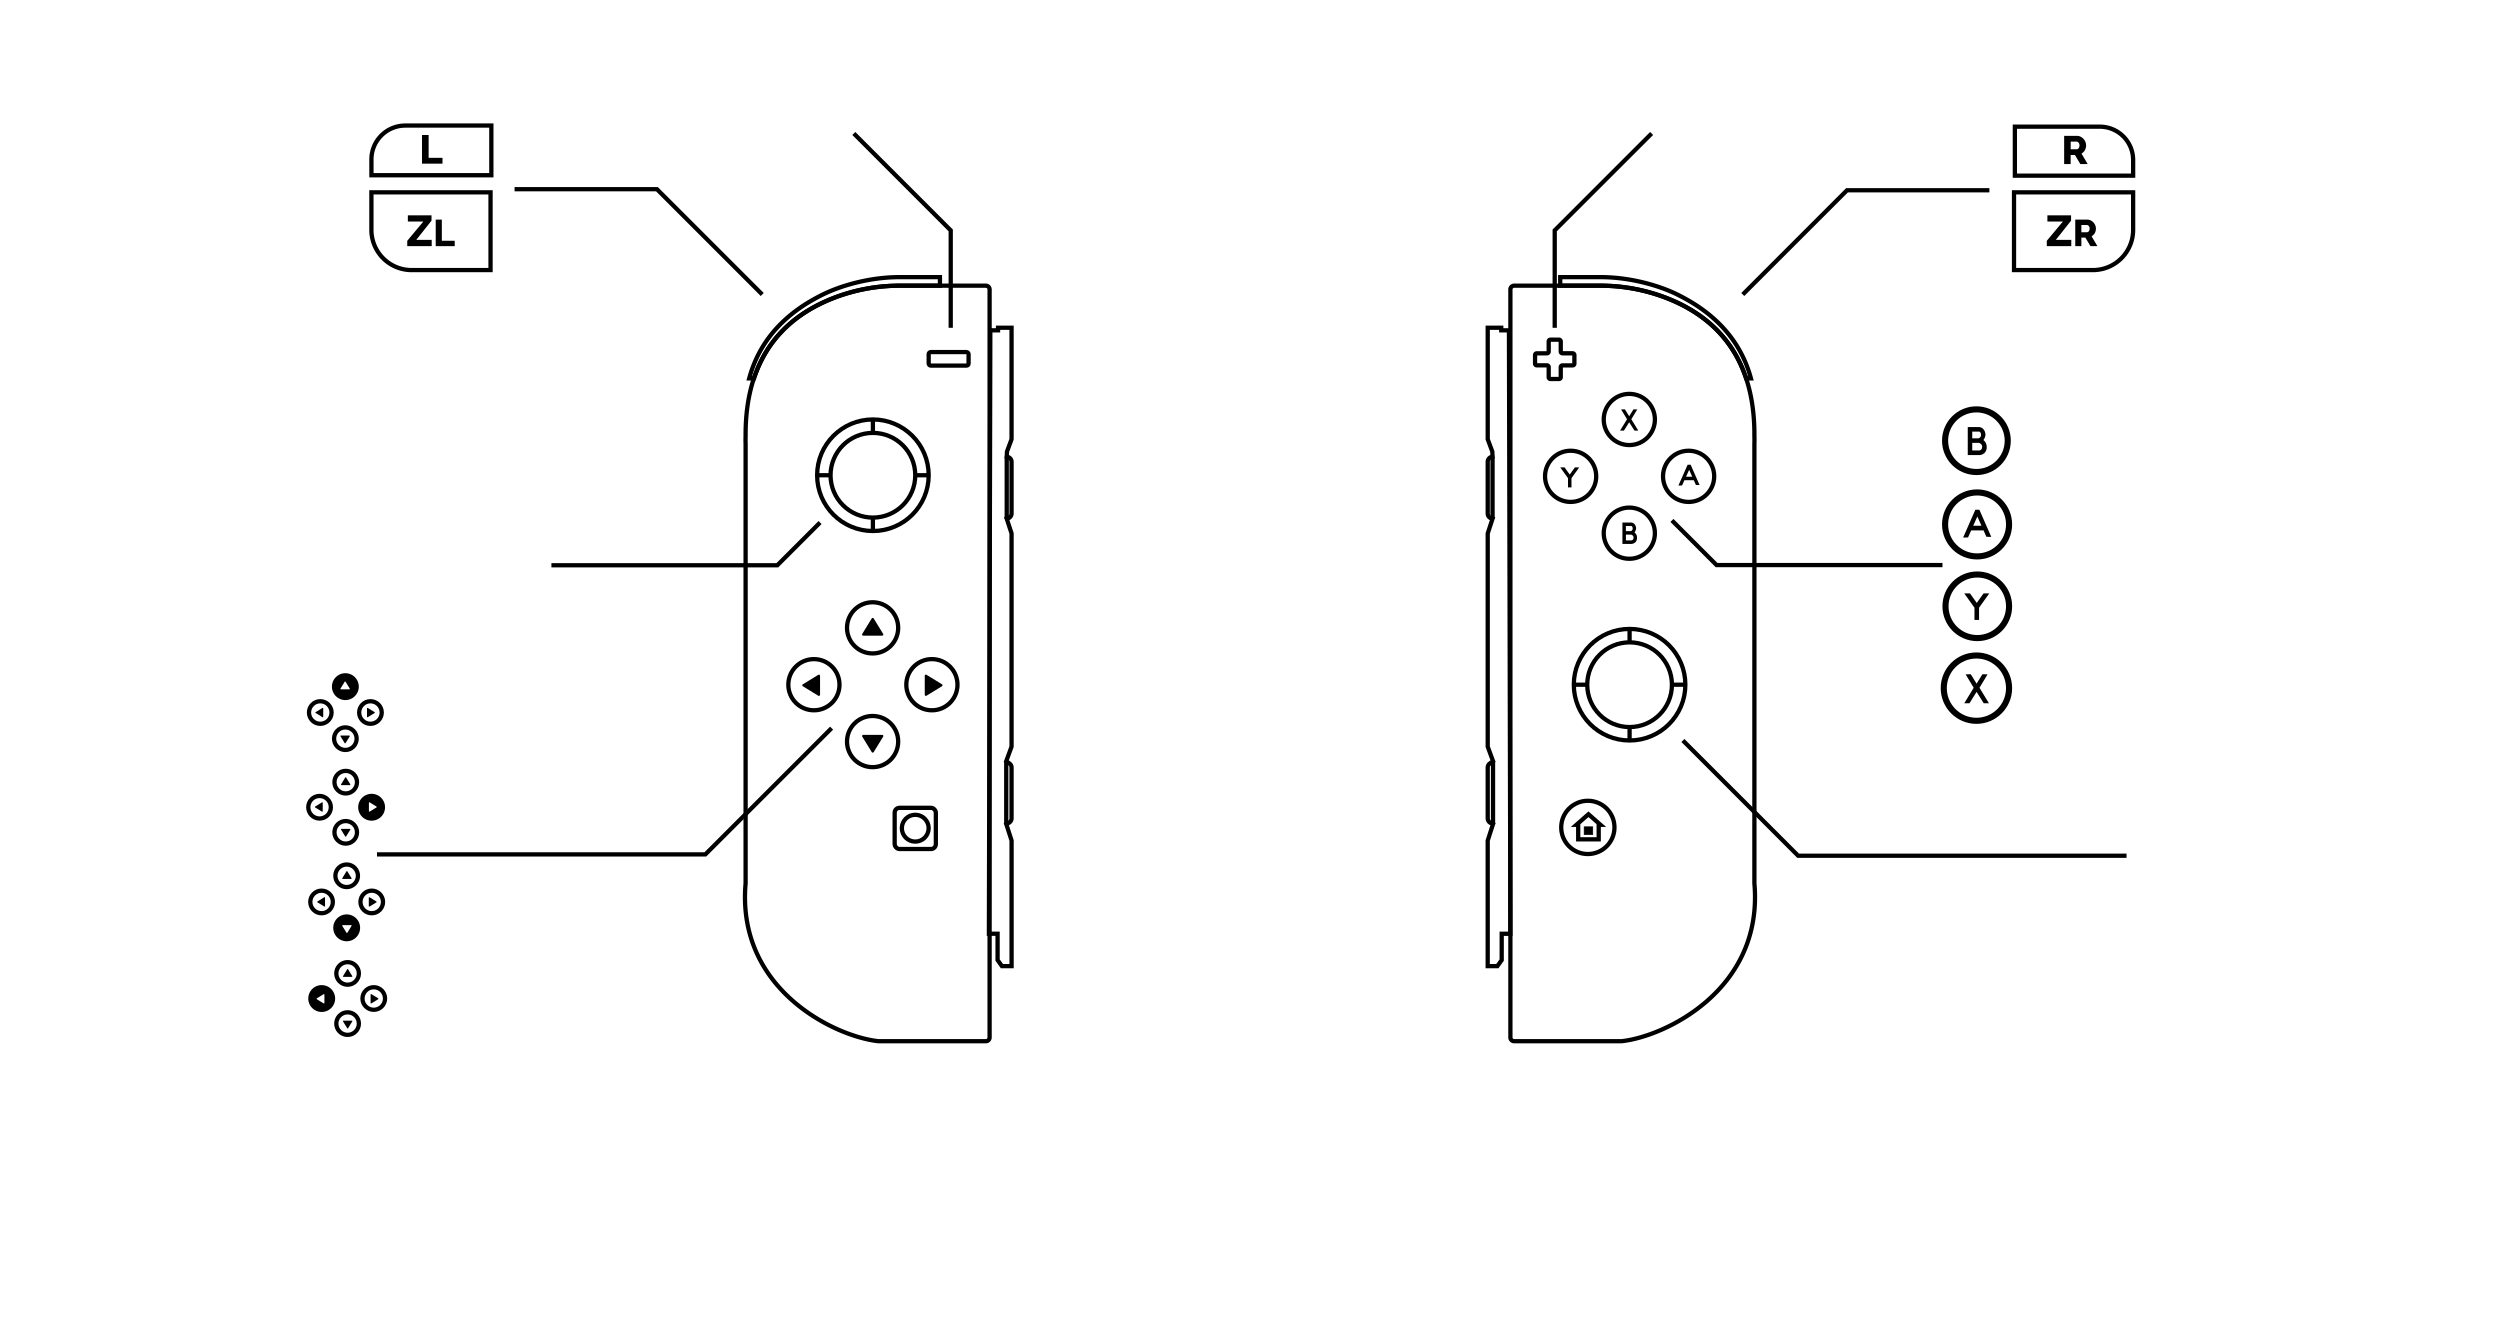 <svg xmlns="http://www.w3.org/2000/svg" viewBox="0 0 4096 2160"><defs><style>.cls-1,.cls-2,.cls-5{fill:none;}.cls-1,.cls-2,.cls-3,.cls-4,.cls-5{stroke:#000;}.cls-1,.cls-2,.cls-3{stroke-width:7px;}.cls-2,.cls-4,.cls-5{stroke-miterlimit:10;}.cls-5{stroke-width:10px;}</style></defs><g id="Layer_1" data-name="Layer 1"><path class="cls-1" d="M1221.6,1447.2V726.8s-.28-4.74,0-12.94c-.72-137.16,71.63-196.84,142.27-224.94a298.94,298.94,0,0,1,110.57-20.84h140.85a6.14,6.14,0,0,1,6.07,6.21V1699.71a6.14,6.14,0,0,1-6.07,6.21c-33.32,0-187.09,0-175.85,0C1370.22,1698.87,1206.22,1622.63,1221.6,1447.2Z"/><circle class="cls-1" cx="1429.66" cy="1028.67" r="41.93"/><circle class="cls-1" cx="1429.66" cy="1214.98" r="41.93"/><circle class="cls-1" cx="1333.51" cy="1121.82" r="41.93"/><circle class="cls-1" cx="1526.82" cy="1121.82" r="41.93"/><rect class="cls-1" x="1521.55" y="576.87" width="65.37" height="22.15" rx="3.34"/><rect class="cls-2" x="1465.82" y="1323.56" width="67.46" height="67.46" rx="7.91"/><circle class="cls-2" cx="1499.55" cy="1356.91" r="21.97"/><circle class="cls-1" cx="1430.16" cy="778.64" r="91.38"/><circle class="cls-1" cx="1430.16" cy="778.64" r="69.39"/><line class="cls-3" x1="1430.16" y1="709.25" x2="1430.16" y2="687.26"/><line class="cls-3" x1="1499.55" y1="778.64" x2="1521.55" y2="778.64"/><line class="cls-3" x1="1430.16" y1="848.04" x2="1430.16" y2="870.03"/><line class="cls-3" x1="1360.77" y1="778.64" x2="1338.78" y2="778.64"/><path d="M1428.23,1013.27l-15.52,25.3a1.91,1.91,0,0,0,1.62,2.9h31a1.9,1.9,0,0,0,1.62-2.9l-15.51-25.3A1.9,1.9,0,0,0,1428.23,1013.27Z"/><path d="M1431.47,1232.22l15.51-25.31a1.9,1.9,0,0,0-1.62-2.89h-31a1.9,1.9,0,0,0-1.62,2.89l15.52,25.31A1.9,1.9,0,0,0,1431.47,1232.22Z"/><path d="M1315.37,1124.36l25.31,15.52a1.9,1.9,0,0,0,2.89-1.62v-31a1.9,1.9,0,0,0-2.89-1.62l-25.31,15.51A1.9,1.9,0,0,0,1315.37,1124.36Z"/><path d="M1543.33,1121.12,1518,1105.61a1.9,1.9,0,0,0-2.89,1.62v31a1.9,1.9,0,0,0,2.89,1.62l25.31-15.52A1.9,1.9,0,0,0,1543.33,1121.12Z"/><path class="cls-1" d="M1474.67,468.08a299,299,0,0,0-110.57,20.84c-51.85,20.63-104.62,58.27-128.74,131.08h-7.88c21.92-81.35,84.09-118.69,116.74-135.52,33.7-17.37,82.55-30.41,129.45-30.41H1540v14Z"/><path class="cls-1" d="M1622.54,541.26h12.64V537h22.15V719.68l-7.51,20.18-.4,8.3,1.53.39a8.42,8.42,0,0,1,6.38,8.17v84.59a8.43,8.43,0,0,1-6.56,8.22l-1.35.3,7.91,24.14v349.32l-8.7,23.73,5.23,3.81a8.42,8.42,0,0,1,3.47,6.81v83.07a8.43,8.43,0,0,1-4.65,7.54l-4,2,8.7,26.91v205.71h-15.82l-7.12-9.89v-43.12h-14.22Z"/><line class="cls-1" x1="1649.42" y1="748.16" x2="1649.42" y2="849.83"/><line class="cls-1" x1="1648.63" y1="1247.02" x2="1648.63" y2="1350.27"/><circle class="cls-1" cx="2669.47" cy="687.26" r="41.93"/><circle class="cls-1" cx="2669.47" cy="873.57" r="41.93"/><circle class="cls-1" cx="2573.31" cy="780.42" r="41.93"/><circle class="cls-1" cx="2766.62" cy="780.42" r="41.93"/><path class="cls-1" d="M2576.61,578.85H2560a2.87,2.87,0,0,1-2.87-2.87V559.36a2.88,2.88,0,0,0-2.87-2.87h-14a2.87,2.87,0,0,0-2.87,2.87V576a2.88,2.88,0,0,1-2.87,2.87h-16.62a2.86,2.86,0,0,0-2.86,2.86v14a2.87,2.87,0,0,0,2.86,2.87h16.62a2.87,2.87,0,0,1,2.87,2.86v16.62a2.87,2.87,0,0,0,2.87,2.87h14a2.88,2.88,0,0,0,2.87-2.87V601.49a2.86,2.86,0,0,1,2.87-2.86h16.61a2.88,2.88,0,0,0,2.87-2.87v-14A2.87,2.87,0,0,0,2576.61,578.85Z"/><circle class="cls-1" cx="2601.52" cy="1355.63" r="43.63"/><polygon class="cls-2" points="2602.52 1334.05 2582.82 1351.36 2585.72 1351.36 2585.72 1375.2 2602.52 1375.2 2619.31 1375.2 2619.31 1351.36 2622.22 1351.36 2602.52 1334.05"/><rect class="cls-4" x="2595.46" y="1354.63" width="14.12" height="12.81"/><polygon points="2682.54 670.75 2676.27 670.7 2669.25 681.98 2662.24 670.7 2655.96 670.75 2665.75 686.89 2654.33 705.48 2660.61 705.53 2669.25 691.8 2677.9 705.53 2684.17 705.48 2672.76 686.89 2682.54 670.75"/><polygon points="2580.31 765.76 2571.86 777.52 2563.41 765.76 2556.27 765.75 2569.01 783.42 2569.01 798.57 2574.71 798.57 2574.71 783.42 2587.45 765.75 2580.31 765.76"/><path d="M2677.9,872.34c1.41-1.3,2.68-5,2.68-6.75a10.79,10.79,0,0,0-2.35-6.5,7.69,7.69,0,0,0-6.17-3h-13.89v35.06h15.15l.19,0c2.9-.39,8.43-2.3,8.6-9.84A10.41,10.41,0,0,0,2677.9,872.34Zm-5-10.55s2.1.83,2.1,4.2a4.37,4.37,0,0,1-3.14,4.21h-8v-8.41Zm0,23.64h-9V875.9h8.4s4.12,1.07,4.12,4.77C2676.4,884.72,2673.66,885.26,2672.87,885.43Z"/><path d="M2770,761.45h-5l-15.12,34.06,6-.1,3.9-8.64h15.29l3.5,7.83,6,.11Zm-7.61,19.61,5.11-11.31,5.06,11.31Z"/><circle class="cls-1" cx="2669.91" cy="1121.82" r="91.38"/><circle class="cls-1" cx="2669.91" cy="1121.82" r="69.39"/><line class="cls-3" x1="2669.91" y1="1052.43" x2="2669.91" y2="1030.44"/><line class="cls-3" x1="2739.3" y1="1121.82" x2="2761.29" y2="1121.82"/><line class="cls-3" x1="2669.91" y1="1213.21" x2="2669.91" y2="1191.22"/><line class="cls-3" x1="2600.52" y1="1121.82" x2="2578.53" y2="1121.82"/><path class="cls-1" d="M2874.4,1447.2V726.8s.28-4.74,0-12.94c.72-137.16-71.63-196.84-142.27-224.94a298.94,298.94,0,0,0-110.57-20.84H2480.71a6.14,6.14,0,0,0-6.07,6.21V1699.71a6.14,6.14,0,0,0,6.07,6.21c33.32,0,187.09,0,175.85,0C2725.78,1698.87,2889.78,1622.63,2874.4,1447.2Z"/><path class="cls-1" d="M2621.56,468.08a298.94,298.94,0,0,1,110.57,20.84C2784,509.55,2836.76,547.19,2860.88,620h7.87c-21.91-81.35-84.08-118.69-116.74-135.52-33.69-17.37-82.54-30.41-129.45-30.41h-66.29v14Z"/><path class="cls-1" d="M2472.27,541.26h-12.64V537h-22.15V719.68l7.52,20.18.39,8.3-1.53.39a8.42,8.42,0,0,0-6.38,8.17v84.59a8.43,8.43,0,0,0,6.56,8.22l1.35.3L2437.48,874v349.32l8.7,23.73-5.23,3.81a8.42,8.42,0,0,0-3.47,6.81v83.07a8.42,8.42,0,0,0,4.66,7.54l4,2-8.7,26.91v205.71h15.82l7.12-9.89v-43.12h14.22Z"/><line class="cls-1" x1="2445.39" y1="748.16" x2="2445.39" y2="849.83"/><line class="cls-1" x1="2446.18" y1="1247.02" x2="2446.18" y2="1350.27"/></g><g id="Layer_3" data-name="Layer 3"><polyline class="cls-2" points="2855.35 482.5 3026.17 311.69 3259.39 311.69"/><polyline class="cls-2" points="1248.83 482.5 1076.29 309.96 843.07 309.96"/><polyline class="cls-2" points="2739.3 852.68 2812.45 925.83 3182.54 925.83"/><polyline class="cls-2" points="1343.57 856.12 1273.53 926.16 903.44 926.16"/><polyline class="cls-2" points="2547.24 537.03 2547.24 377.47 2706.01 218.69"/><polyline class="cls-2" points="1557.67 537.03 1557.67 377.47 1398.89 218.69"/><polyline class="cls-2" points="2757.26 1213.21 2946.08 1402.04 3484.13 1402.04"/><path d="M691.42,268.12V221.18h10.84V258.6H725v9.52Z"/><path d="M3381.91,268.85V222.56h20.86a13.49,13.49,0,0,1,6,1.37,16.07,16.07,0,0,1,4.79,3.59,16.92,16.92,0,0,1,3.16,5,15,15,0,0,1,1.14,5.67,16.11,16.11,0,0,1-2,7.89,14.24,14.24,0,0,1-2.38,3.16,13.94,13.94,0,0,1-3.16,2.38l10.17,17.21h-12.06l-8.87-14.93h-7v14.93Zm10.69-24.25h9.78a4,4,0,0,0,3.26-1.79,7.33,7.33,0,0,0,1.37-4.6,6.47,6.47,0,0,0-1.56-4.56,4.61,4.61,0,0,0-3.39-1.7h-9.46Z"/><path class="cls-2" d="M3301.15,207.53h139.11a54.68,54.68,0,0,1,54.68,54.68v25.58a0,0,0,0,1,0,0H3301.15a0,0,0,0,1,0,0V207.53A0,0,0,0,1,3301.15,207.53Z"/><path d="M3353.46,394.54,3379.79,363h-25.34V352.76h38.79v8.75l-25,31.53h25.34v10.25h-40.07Z"/><path d="M3400.11,403.29V359.81h19.6a12.55,12.55,0,0,1,5.66,1.29,14.9,14.9,0,0,1,4.5,3.36,15.7,15.7,0,0,1,3,4.72,14,14,0,0,1,1.08,5.33,15.65,15.65,0,0,1-.49,3.89,15.42,15.42,0,0,1-1.41,3.52,13.29,13.29,0,0,1-5.21,5.2l9.56,16.17H3425l-8.33-14h-6.55v14Zm10-22.78h9.18a3.77,3.77,0,0,0,3.06-1.68,6.93,6.93,0,0,0,1.29-4.32,6.07,6.07,0,0,0-1.47-4.29,4.31,4.31,0,0,0-3.19-1.59h-8.87Z"/><path class="cls-2" d="M3299.76,315.13h195.17a0,0,0,0,1,0,0v61.52a65.85,65.85,0,0,1-65.85,65.85H3299.76a0,0,0,0,1,0,0V315.13A0,0,0,0,1,3299.76,315.13Z"/><path d="M667.23,394.54,693.56,363H668.23V352.76H707v8.75L682,393H707.3v10.25H667.23Z"/><path d="M713.88,403.29V359.81h10v34.66H745v8.82Z"/><path class="cls-2" d="M608.53,315.13H737.85A65.85,65.85,0,0,1,803.7,381v61.52a0,0,0,0,1,0,0H608.53a0,0,0,0,1,0,0V315.13a0,0,0,0,1,0,0Z" transform="translate(1412.22 757.62) rotate(180)"/><path class="cls-2" d="M608.53,205.71H805a0,0,0,0,1,0,0v25.94a55.44,55.44,0,0,1-55.44,55.44H608.53a0,0,0,0,1,0,0V205.71A0,0,0,0,1,608.53,205.71Z" transform="translate(1413.55 492.81) rotate(180)"/><circle class="cls-5" cx="3238.16" cy="722.03" r="51.33"/><circle class="cls-5" cx="3239.25" cy="859.23" r="52.42"/><circle class="cls-5" cx="3239.59" cy="993.35" r="52.09"/><circle class="cls-5" cx="3238.16" cy="1127.46" r="53.51"/><path d="M3249.49,721c1.83-1.7,3.48-6.54,3.48-8.84a14.22,14.22,0,0,0-3-8.5,10,10,0,0,0-8-3.94h-18v45.88h19.66l.25,0c3.76-.51,10.94-3,11.16-12.89C3255.07,727.41,3252.61,723,3249.49,721ZM3243,707.14s2.72,1.09,2.72,5.5a5.72,5.72,0,0,1-4.08,5.51h-10.33v-11Zm0,30.94h-11.68V725.61h10.9s5.36,1.4,5.36,6.24C3247.55,737.15,3244,737.86,3243,738.08Z"/><path d="M3243,835.19h-6.6l-20,45.52,8-.14,5.17-11.55h20.28l4.64,10.47,8,.15Zm-10.08,26.21,6.77-15.12,6.71,15.12Z"/><polygon points="3249.86 972.19 3238.73 987.8 3227.6 972.19 3218.19 972.17 3234.97 995.64 3234.97 1015.75 3242.49 1015.75 3242.49 995.64 3259.27 972.17 3249.86 972.19"/><polygon points="3256.43 1104.81 3247.94 1104.73 3238.44 1120.13 3228.95 1104.73 3220.46 1104.81 3233.7 1126.83 3218.25 1152.19 3226.74 1152.27 3238.44 1133.53 3250.14 1152.27 3258.64 1152.19 3243.19 1126.83 3256.43 1104.81"/><polyline class="cls-2" points="1362.49 1193.02 1155.7 1399.8 617.66 1399.8"/><circle class="cls-1" cx="606.94" cy="1167.39" r="18.5"/><circle class="cls-1" cx="524.75" cy="1167.39" r="18.5"/><path d="M565.84,1147a22,22,0,1,1,22-22A22,22,0,0,1,565.84,1147Zm0-37a15,15,0,1,0,15,15A15,15,0,0,0,565.84,1110Z"/><circle class="cls-1" cx="565.84" cy="1210.25" r="18.5"/><path d="M613.73,1166.75l-11.16-6.84a.84.84,0,0,0-1.28.71v13.69a.84.84,0,0,0,1.28.72l11.16-6.85A.83.83,0,0,0,613.73,1166.75Z"/><path d="M517.14,1168.18l11.17,6.85a.83.83,0,0,0,1.27-.72v-13.69a.83.83,0,0,0-1.27-.71l-11.17,6.84A.84.84,0,0,0,517.14,1168.18Z"/><path d="M565.84,1106.47a18.5,18.5,0,1,0,18.5,18.5A18.5,18.5,0,0,0,565.84,1106.47Zm6.44,22.94H558.59a.84.84,0,0,1-.71-1.28l6.84-11.16a.83.83,0,0,1,1.43,0l6.85,11.16A.84.84,0,0,1,572.28,1129.41Z"/><path d="M566.15,1217.53l6.85-11.16a.84.84,0,0,0-.72-1.28H558.59a.84.84,0,0,0-.71,1.28l6.84,11.16A.84.84,0,0,0,566.15,1217.53Z"/><circle class="cls-1" cx="566.44" cy="1363.69" r="18.5"/><circle class="cls-1" cx="566.44" cy="1281.5" r="18.5"/><path d="M586.86,1322.59a22,22,0,1,1,22,22A22,22,0,0,1,586.86,1322.59Zm37,0a15,15,0,1,0-15,15A15,15,0,0,0,623.86,1322.59Z"/><circle class="cls-1" cx="523.58" cy="1322.59" r="18.5"/><path d="M567.07,1370.48l6.85-11.16a.84.84,0,0,0-.72-1.28H559.51a.84.84,0,0,0-.71,1.28l6.84,11.16A.83.83,0,0,0,567.07,1370.48Z"/><path d="M565.64,1273.89l-6.84,11.17a.84.84,0,0,0,.71,1.27H573.2a.84.84,0,0,0,.72-1.27l-6.85-11.17A.84.84,0,0,0,565.64,1273.89Z"/><path d="M627.36,1322.59a18.5,18.5,0,1,0-18.5,18.5A18.5,18.5,0,0,0,627.36,1322.59ZM604.42,1329v-13.69a.84.84,0,0,1,1.28-.71l11.16,6.84a.84.84,0,0,1,0,1.43l-11.16,6.85A.84.84,0,0,1,604.42,1329Z"/><path d="M516.3,1322.9l11.16,6.85a.84.84,0,0,0,1.28-.72v-13.69a.84.84,0,0,0-1.28-.71l-11.16,6.84A.83.83,0,0,0,516.3,1322.9Z"/><circle class="cls-1" cx="526.87" cy="1477.74" r="18.5"/><circle class="cls-1" cx="609.06" cy="1477.74" r="18.5"/><path d="M568,1498.16a22,22,0,1,1-22,22A22,22,0,0,1,568,1498.16Zm0,37a15,15,0,1,0-15-15A15,15,0,0,0,568,1535.16Z"/><circle class="cls-1" cx="567.97" cy="1434.88" r="18.5"/><path d="M520.08,1478.38l11.16,6.84a.84.84,0,0,0,1.28-.71v-13.69a.84.84,0,0,0-1.28-.72L520.08,1477A.84.84,0,0,0,520.08,1478.38Z"/><path d="M616.67,1477l-11.16-6.85a.84.84,0,0,0-1.28.72v13.69a.84.84,0,0,0,1.28.71l11.16-6.84A.84.84,0,0,0,616.67,1477Z"/><path d="M568,1538.66a18.5,18.5,0,1,0-18.5-18.5A18.5,18.5,0,0,0,568,1538.66Zm-6.44-22.94h13.69a.84.84,0,0,1,.71,1.28l-6.84,11.16a.83.83,0,0,1-1.43,0L560.82,1517A.83.83,0,0,1,561.53,1515.72Z"/><path d="M567.66,1427.6l-6.84,11.16a.83.83,0,0,0,.71,1.28h13.69a.84.84,0,0,0,.71-1.28l-6.84-11.16A.84.84,0,0,0,567.66,1427.6Z"/><circle class="cls-1" cx="569.5" cy="1594.86" r="18.5"/><circle class="cls-1" cx="569.5" cy="1677.05" r="18.5"/><path d="M549.08,1636a22,22,0,1,1-22-22A22,22,0,0,1,549.08,1636Zm-37,0a15,15,0,1,0,15-15A15,15,0,0,0,512.08,1636Z"/><circle class="cls-1" cx="612.36" cy="1635.95" r="18.5"/><path d="M568.87,1588.07,562,1599.23a.83.83,0,0,0,.72,1.27h13.69a.83.83,0,0,0,.71-1.27l-6.84-11.16A.83.83,0,0,0,568.87,1588.07Z"/><path d="M570.3,1684.65l6.84-11.16a.83.83,0,0,0-.71-1.27H562.74a.83.83,0,0,0-.72,1.27l6.85,11.16A.83.83,0,0,0,570.3,1684.65Z"/><path d="M508.58,1636a18.5,18.5,0,1,0,18.5-18.49A18.5,18.5,0,0,0,508.58,1636Zm22.94-6.43v13.68a.84.84,0,0,1-1.28.72l-11.16-6.85a.83.83,0,0,1,0-1.42l11.16-6.85A.84.84,0,0,1,531.52,1629.52Z"/><path d="M619.64,1635.65l-11.16-6.85a.84.84,0,0,0-1.28.72v13.68a.84.84,0,0,0,1.28.72l11.16-6.85A.82.82,0,0,0,619.64,1635.65Z"/></g></svg>
